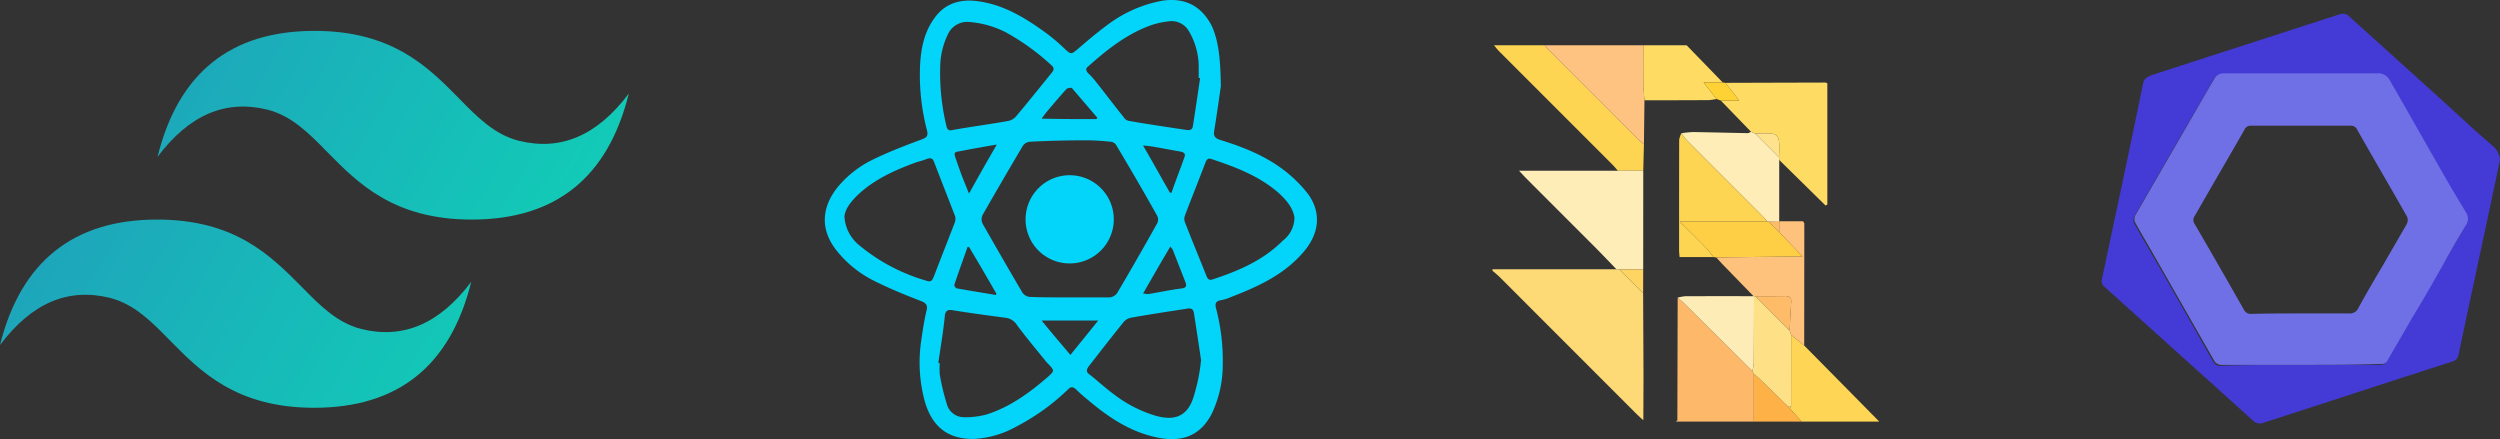 <svg id="Layer_1" data-name="Layer 1" xmlns="http://www.w3.org/2000/svg" xmlns:xlink="http://www.w3.org/1999/xlink" width="530" height="93.094" viewBox="0 0 530 93.094"><rect x="0" y="0" width="530" height="93.094" fill="#333333" stroke="none"/><defs><linearGradient id="linear-gradient" x1="-217.785" y1="759.586" x2="-80.753" y2="838.595" gradientTransform="translate(214.34 -753.503)" gradientUnits="userSpaceOnUse"><stop offset="0" stop-color="#2298bd"/><stop offset="1" stop-color="#0ed7b5"/></linearGradient></defs><path d="M66.7,6.547q-26.7,0-33.3,26.7c6.7-8.9,14.4-12.2,23.3-10,5.1,1.3,8.7,4.9,12.7,9,6.5,6.6,14.1,14.3,30.6,14.3q26.7,0,33.3-26.7c-6.7,8.9-14.4,12.2-23.3,10-5.1-1.3-8.7-4.9-12.7-9C90.8,14.247,83.2,6.547,66.7,6.547Zm-33.4,40c-17.7,0-28.9,8.9-33.3,26.6,6.7-8.9,14.4-12.2,23.3-10,5.1,1.3,8.7,4.9,12.7,9,6.5,6.6,14.1,14.3,30.6,14.3q26.7,0,33.3-26.7c-6.7,8.9-14.4,12.2-23.3,10-5.1-1.3-8.7-4.9-12.7-9C57.4,54.247,49.9,46.547,33.3,46.547Z" style="fill-rule:evenodd;fill:url(#linear-gradient)"/><path d="M258.824,18.247c-.3,2.1-.8,5.7-1.4,9.4-.2,1.2.1,1.6,1.2,2,4.9,1.5,9.7,3.4,13.8,6.6a28.402,28.402,0,0,1,4.9,4.9c3,4.2,2.2,8.6-1,12.3-4.1,4.8-9.6,7.3-15.3,9.5a9.354,9.354,0,0,1-2.2.7c-1.1.2-1.3.7-1,1.8a43.814,43.814,0,0,1,1.4,12,24.117,24.117,0,0,1-2.3,10.2c-2.6,5.1-6.8,6.1-11.6,5.1-5.4-1.1-9.9-4-14-7.4-1.1-.9-2.2-1.8-3.2-2.8-.7-.6-1.1-.6-1.7,0a46.492,46.492,0,0,1-10.8,7.8,20.51,20.51,0,0,1-9.1,2.7c-5.5.1-8.8-2.5-10.4-7.7a31.46,31.46,0,0,1-.8-13.3c.3-2.1.6-4.1,1.1-6.2.3-1.1-.1-1.6-1.1-2-3.4-1.3-6.8-2.7-10-4.3a23.591,23.591,0,0,1-8.1-6.6c-3.3-4.3-3.1-8.9.3-13.2a22.352,22.352,0,0,1,7.7-6c3.3-1.6,6.7-2.9,10.2-4.2,1-.4,1.4-.7,1.1-1.9a46.496,46.496,0,0,1-1.5-12.9c.1-3.8.7-7.6,3-10.8,2.2-3.2,5.5-4.2,9.2-3.7,5.4.7,9.9,3.4,14.2,6.5a39.147,39.147,0,0,1,4.4,3.7c1.2,1.1,1.3,1.1,2.6,0,2.1-1.8,4.2-3.6,6.4-5.2a27.542,27.542,0,0,1,11.6-5.1q7.2-1.05,10.5,5.4C258.424,8.947,258.724,12.747,258.824,18.247Zm-32.4,44.8h8.8a2.203,2.203,0,0,0,1.6-.9c2.9-4.9,5.7-9.8,8.5-14.8a1.8,1.8,0,0,0,0-1.6q-4.2-7.5-8.7-15a1.525,1.525,0,0,0-1.2-.7,48.437,48.437,0,0,0-5.3-.3c-3.9,0-7.9.1-11.8.3a2.016,2.016,0,0,0-1.5.9c-2.9,4.9-5.7,9.7-8.5,14.6a2.118,2.118,0,0,0,0,1.9c2.8,4.9,5.6,9.8,8.5,14.7a2.239,2.239,0,0,0,1.5.8C220.924,63.047,223.724,63.047,226.424,63.047Zm-47.4-17.1a8.421,8.421,0,0,0,3.2,6.1,39.295,39.295,0,0,0,14.3,7.5c.8.3,1.1-.1,1.4-.8,1.5-3.9,3-7.7,4.5-11.6a2.553,2.553,0,0,0,.1-1.2c-1.5-3.9-3-7.7-4.5-11.6-.3-.8-.7-.9-1.4-.7a18.66,18.66,0,0,1-2.2.7c-4.7,1.7-9.2,3.7-12.8,7.2C180.224,42.947,179.124,44.447,179.024,45.947Zm19.9,31a.367.367,0,0,1,.3.1,17.633,17.633,0,0,0,0,2.3,47.954,47.954,0,0,0,1.5,6.3,3.748,3.748,0,0,0,3.5,2.8,16.724,16.724,0,0,0,5-.6c5-1.6,9.2-4.7,13.1-8.1,1.2-1.1,1.2-1.2.1-2.4l-.5-.5c-2.1-2.6-4.3-5.2-6.3-7.9a3.363,3.363,0,0,0-2.6-1.6c-3.8-.5-7.5-1-11.2-1.6-.9-.1-1.3.1-1.5,1C200.024,70.047,199.424,73.447,198.924,76.947Zm55.7-.6q-.75-5.1-1.5-9.9c-.1-.9-.6-1.2-1.5-1-3.9.6-7.9,1.2-11.8,1.9a2.82,2.82,0,0,0-1.6.9c-2.5,3.1-4.9,6.2-7.4,9.4-.5.7-.6,1.2.1,1.7,1.8,1.4,3.5,3,5.3,4.3a27.204,27.204,0,0,0,8.8,4.5c4.3,1.2,6.9-.1,8.1-4.3A38.338,38.338,0,0,0,254.624,76.347Zm-49.3-71.7a4.486,4.486,0,0,0-4.4,2.7,16.151,16.151,0,0,0-1.6,6.8,47.875,47.875,0,0,0,1.3,12.5c.2.9.5,1.1,1.4.9,3.9-.7,7.8-1.2,11.7-1.9a2.99,2.99,0,0,0,1.7-1c2.6-3.1,5.1-6.2,7.6-9.3.4-.5.5-.9,0-1.4a49.011,49.011,0,0,0-9.8-7.1A20.624,20.624,0,0,0,205.324,4.647Zm49.1,11.9h-.3v-2.7a14.901,14.901,0,0,0-2-7.1,4.226,4.226,0,0,0-4.5-2.2,16.707,16.707,0,0,0-4.4,1.1c-4.8,1.9-8.8,5.1-12.6,8.5-.5.4-.4.8,0,1.3a19.198,19.198,0,0,1,1.4,1.5c2.1,2.6,4.1,5.3,6.2,7.9a1.644,1.644,0,0,0,1.2.8c4,.7,8.1,1.3,12.1,1.9.9.1,1.3-.1,1.4-1C253.424,23.347,253.924,19.947,254.424,16.547Zm20,29.6c-.3-2.1-1.7-3.7-3.3-5.2-4.1-3.6-9.1-5.5-14.2-7.2-.8-.3-1.1,0-1.4.8-1.4,3.7-2.9,7.4-4.3,11.1a1.95,1.95,0,0,0,0,1.5c1.5,3.9,3.1,7.7,4.6,11.5.3.6.6.8,1.2.6,5.5-1.8,10.7-4,14.9-8.2A6.241,6.241,0,0,0,274.424,46.147Zm-32.1,16.1c.5,0,.8.1,1.1.1,2.4-.4,4.7-.9,7.1-1.2.9-.1,1.1-.5.8-1.3l-2.7-6.9c-.1-.2-.3-.4-.5-.7C246.224,55.447,244.324,58.747,242.324,62.247Zm-31.2.3c0-.1.1-.2.1-.3-1.9-3.3-3.8-6.6-5.8-9.9h-.3c-.9,2.6-1.9,5.3-2.8,8-.1.2.3.8.6.8C205.624,61.647,208.324,62.047,211.124,62.547Zm15.8,12.7c2.1-2.6,3.9-4.8,5.9-7.3h-12C222.924,70.547,224.824,72.747,226.924,75.247Zm21.1-34.4a.367.367,0,0,1,.3.1c.9-2.6,1.9-5.1,2.8-7.7.3-.7-.3-1-.8-1.1-1.7-.3-3.3-.6-5-.9a24.291,24.291,0,0,0-3-.4C244.324,34.247,246.124,37.547,248.024,40.847Zm-36.7-10.2c-3,.5-5.7,1-8.3,1.5-.8.1-.7.6-.5,1.2.6,1.7,1.2,3.5,1.9,5.2.3.7.6,1.5,1,2.5C207.424,37.447,209.224,34.247,211.324,30.647Zm21.1-5.4c.1-.1.2-.2.2-.3l-5.4-6.3a1.54,1.54,0,0,0-1.1.2c-1.4,1.5-2.7,3.1-4,4.6-.4.5-.8,1-1.3,1.7C224.924,25.247,228.624,25.247,232.424,25.247Z" style="fill:#02d4fa"/><path d="M226.824,55.847a9.326,9.326,0,0,1-9.4-9.4,9.35,9.35,0,1,1,9.4,9.4Z" style="fill:#02d4fa"/><path d="M530,33.847c-.2,1-.4,2-.6,2.9-2.7,12.8-5.5,25.7-8.2,38.5a1.714,1.714,0,0,1-1.3,1.4c-13.4,4.3-26.8,8.7-40.1,13a2.013,2.013,0,0,1-2.2-.5c-10.5-9.5-21-18.9-31.5-28.4a1.436,1.436,0,0,1-.5-1.5c2.9-13.8,5.9-27.6,8.7-41.4.2-1.1.8-1.5,1.8-1.9,11-3.6,22-7.1,33-10.7,2.3-.7,4.6-1.5,6.9-2.2a1.838,1.838,0,0,1,2,.4c8.5,7.7,17,15.3,25.4,23,1.7,1.6,3.5,3.1,5.3,4.7A4.303,4.303,0,0,1,530,33.847Zm-42.3,43.5h16.8a1.562,1.562,0,0,0,1.5-.8c1.7-3,3.5-6,5.2-9,2.1-3.7,4.2-7.4,6.4-11,1.6-2.8,3.3-5.7,4.9-8.5a2.591,2.591,0,0,0,.1-2.8c-1-1.7-2-3.3-3-5-4.4-7.6-8.7-15.3-13.1-22.9a2.815,2.815,0,0,0-2.8-1.6c-10.8.1-21.6,0-32.4,0a2.009,2.009,0,0,0-2.1,1.2c-2,3.6-4.1,7.1-6.2,10.7-3.5,6.1-7,12.1-10.5,18.2a1.72,1.72,0,0,0-.1,1.4c1.3,2.3,2.6,4.6,4,7,4.3,7.4,8.5,14.9,12.8,22.4a1.544,1.544,0,0,0,1.6.9C476.5,77.347,482.1,77.347,487.7,77.347Z" style="fill:#443ad5"/><path d="M487.8,77.347H471a1.696,1.696,0,0,1-1.6-.9c-4.3-7.5-8.5-14.9-12.8-22.4-1.3-2.3-2.7-4.6-4-7a1.742,1.742,0,0,1,.1-1.4c3.5-6.1,7-12.1,10.5-18.2,2.1-3.6,4.1-7.1,6.2-10.7a2.245,2.245,0,0,1,2.1-1.2h32.4a2.815,2.815,0,0,1,2.8,1.6c4.4,7.6,8.7,15.3,13.1,22.9,1,1.7,2,3.3,3,5a2.41,2.41,0,0,1-.1,2.8c-1.7,2.8-3.3,5.6-4.9,8.5-2.1,3.7-4.2,7.4-6.4,11-1.7,3-3.5,6-5.2,9a1.411,1.411,0,0,1-1.5.8C499,77.347,493.4,77.347,487.8,77.347Zm-.1-10.9H498a1.955,1.955,0,0,0,2-1.2c1.7-3.1,3.5-6.2,5.3-9.2,1.6-2.8,3.3-5.7,4.9-8.5a1.81,1.81,0,0,0,.1-1.6c-3.5-6.2-7.1-12.3-10.6-18.5a1.476,1.476,0,0,0-1.5-.8H477.3a1.417,1.417,0,0,0-1.5.9c-3.5,6.1-7,12.1-10.5,18.2a1.5,1.5,0,0,0,0,1.8c3.5,6,7,12.1,10.4,18.1a1.624,1.624,0,0,0,1.6.9C480.8,66.447,484.3,66.447,487.7,66.447Z" style="fill:#7070e6"/><g id="sTV5JI.tif"><path d="M348.387,89.083c-.428-.386-.875-.755-1.282-1.162Q332.46,73.276,317.819,58.626c-.44-.439-.941-.816-1.414-1.222v-.317l26.27-.006.656.05q2.507,2.507,5.013,5.015c.028,5.933.065,11.866.08,17.8C348.432,82.992,348.401,86.037,348.387,89.083Z" style="fill:#feda76"/><path d="M355.599,89.067q.033-12.982.066-25.965c.471.41.967.794,1.409,1.232q7.216,7.144,14.417,14.302l.321.6q-.001,5.072-.002,10.143H355.664Z" style="fill:#feb86a"/><path d="M348.514,30.529q-.071,2.825-.143,5.65l-5.381.013c-.381-.43-.741-.88-1.146-1.286q-12.001-12.007-24.008-24.009c-.402-.403-.744-.866-1.114-1.3h10.764a5.526,5.526,0,0,0,.472.624q9.829,9.843,19.673,19.672A6.622,6.622,0,0,0,348.514,30.529Z" style="fill:#fed553"/><path d="M348.514,30.529a6.622,6.622,0,0,1-.883-.636q-9.845-9.826-19.673-19.672a5.526,5.526,0,0,1-.472-.624h20.896c.001,2.763-.02,5.527.014,8.29.014,1.126.15,2.251.231,3.377Z" style="fill:#fec380"/><path d="M382.492,73.253q4.263,4.318,8.527,8.636,3.695,3.744,7.386,7.491H381.942q-1.268-1.417-2.536-2.835.152-.169.305-.338.009-7.602.018-15.203Z" style="fill:#fed554"/><path d="M348.627,21.264c-.081-1.125-.216-2.25-.231-3.377-.035-2.763-.013-5.527-.014-8.29h9.181q3.826,3.94,7.651,7.88h-4.059l2.74,3.511a12.186,12.186,0,0,1-1.671.236C357.691,21.253,353.159,21.254,348.627,21.264Z" style="fill:#fedc63"/><path d="M379.406,86.546l2.536,2.835H371.81q.001-5.072.002-10.143c.434.378.885.738,1.298,1.138q3.002,2.91,5.987,5.837Z" style="fill:#feb147"/><path d="M355.599,89.067l.065.313h-.317Z" style="fill:#fef5ea"/><path d="M371.222,27.937,364.82,21.325h3.907L365.78,17.564q10.598-.034,21.197-.061a1.309,1.309,0,0,1,.418.152V43.358l-.381.208q-4.909-4.827-9.817-9.653l-.044-.54c.206-5.258.206-5.258-5.055-5.058Z" style="fill:#fedc63"/><path d="M371.222,27.937q.438.189.876.378,2.528,2.529,5.055,5.058l.044.54q-.002,6.494-.004,12.989l.005.124q-1.112-.016-2.224-.031-.148-.029-.297-.046c-.388-.425-.759-.867-1.165-1.274q-7.907-7.917-15.815-15.834a16.212,16.212,0,0,1-1.242-1.592,20.458,20.458,0,0,1,2.47-.254c3.87.054,7.739.165,11.608.233C370.761,28.231,370.992,28.038,371.222,27.937Z" style="fill:#feedb7"/><path d="M382.492,73.253q-1.381-1.124-2.763-2.248-.163-.464-.327-.928c.107-2.019.191-4.039.333-6.055.07-.993-.358-1.272-1.291-1.25-2.104.049-4.21.016-6.314.017q-.138-.002-.275-.016l-.105.017q-3.32-3.414-6.638-6.83c-.433-.447-.841-.919-1.261-1.38l18.259-.227-4.924-5.171.014-2.155-.005-.125h5.05c.173.296.269.383.269.471Q382.509,60.312,382.492,73.253Z" style="fill:#fec27c"/><path d="M365.78,17.564l2.947,3.762H364.82l-.925-.336-2.74-3.511h4.059Z" style="fill:#fed234"/><path d="M342.99,36.192l5.381-.013q-.006,10.466-.013,20.933l-5.027.02-.656-.05c-1.35-1.4-2.681-2.82-4.053-4.198q-7.588-7.614-15.197-15.207c-.396-.396-.77-.814-1.401-1.485Z" style="fill:#feedb7"/><path d="M356.454,28.249a16.212,16.212,0,0,0,1.242,1.592q7.894,7.931,15.815,15.834c.406.407.778.848,1.165,1.274H356.072c2.002,1.98,3.69,3.607,5.324,5.286.682.7,1.25,1.51,1.87,2.27h-7.195c-.039-.533-.102-.989-.102-1.445q-.009-11.711.017-23.422A4.7,4.7,0,0,1,356.454,28.249Z" style="fill:#fed553"/><path d="M363.266,54.504c-.62-.76-1.189-1.57-1.87-2.27-1.635-1.679-3.322-3.306-5.324-5.286h18.605q.15.017.298.046,1.105,1.093,2.21,2.186l4.924,5.171-18.259.227Z" style="fill:#fecf45"/><path d="M371.491,78.637q-7.207-7.153-14.417-14.302c-.443-.438-.938-.823-1.409-1.232a8.931,8.931,0,0,1,1.616-.302c4.823-.023,9.646-.013,14.469-.012l.104-.016c-.013,4.742-.016,9.485-.053,14.227A9.102,9.102,0,0,1,371.491,78.637Z" style="fill:#feecb6"/><path d="M343.331,57.131l5.027-.02q-.007,2.518-.014,5.035Q345.837,59.639,343.331,57.131Z" style="fill:#fed563"/><path d="M371.491,78.637A9.102,9.102,0,0,0,371.801,77c.037-4.742.04-9.485.053-14.227.092.009.184.015.276.015l7.274,7.289q.163.464.327.928-.009,7.601-.018,15.203l-.614.005q-2.992-2.92-5.987-5.837c-.413-.4-.864-.76-1.298-1.138Q371.652,78.937,371.491,78.637Z" style="fill:#fee086"/><path d="M379.097,86.213l.614-.005q-.153.169-.305.338Q379.252,86.379,379.097,86.213Z" style="fill:#feda76"/><path d="M377.153,33.373q-2.527-2.529-5.055-5.058C377.359,28.114,377.359,28.114,377.153,33.373Z" style="fill:#fee28d"/><path d="M377.185,49.181q-1.105-1.093-2.21-2.186l2.224.031Q377.191,48.104,377.185,49.181Z" style="fill:#febc68"/><path d="M379.403,70.077l-7.274-7.289c2.105,0,4.211.032,6.315-.017.933-.022,1.361.257,1.291,1.25C379.593,66.038,379.51,68.058,379.403,70.077Z" style="fill:#febc68"/></g></svg>